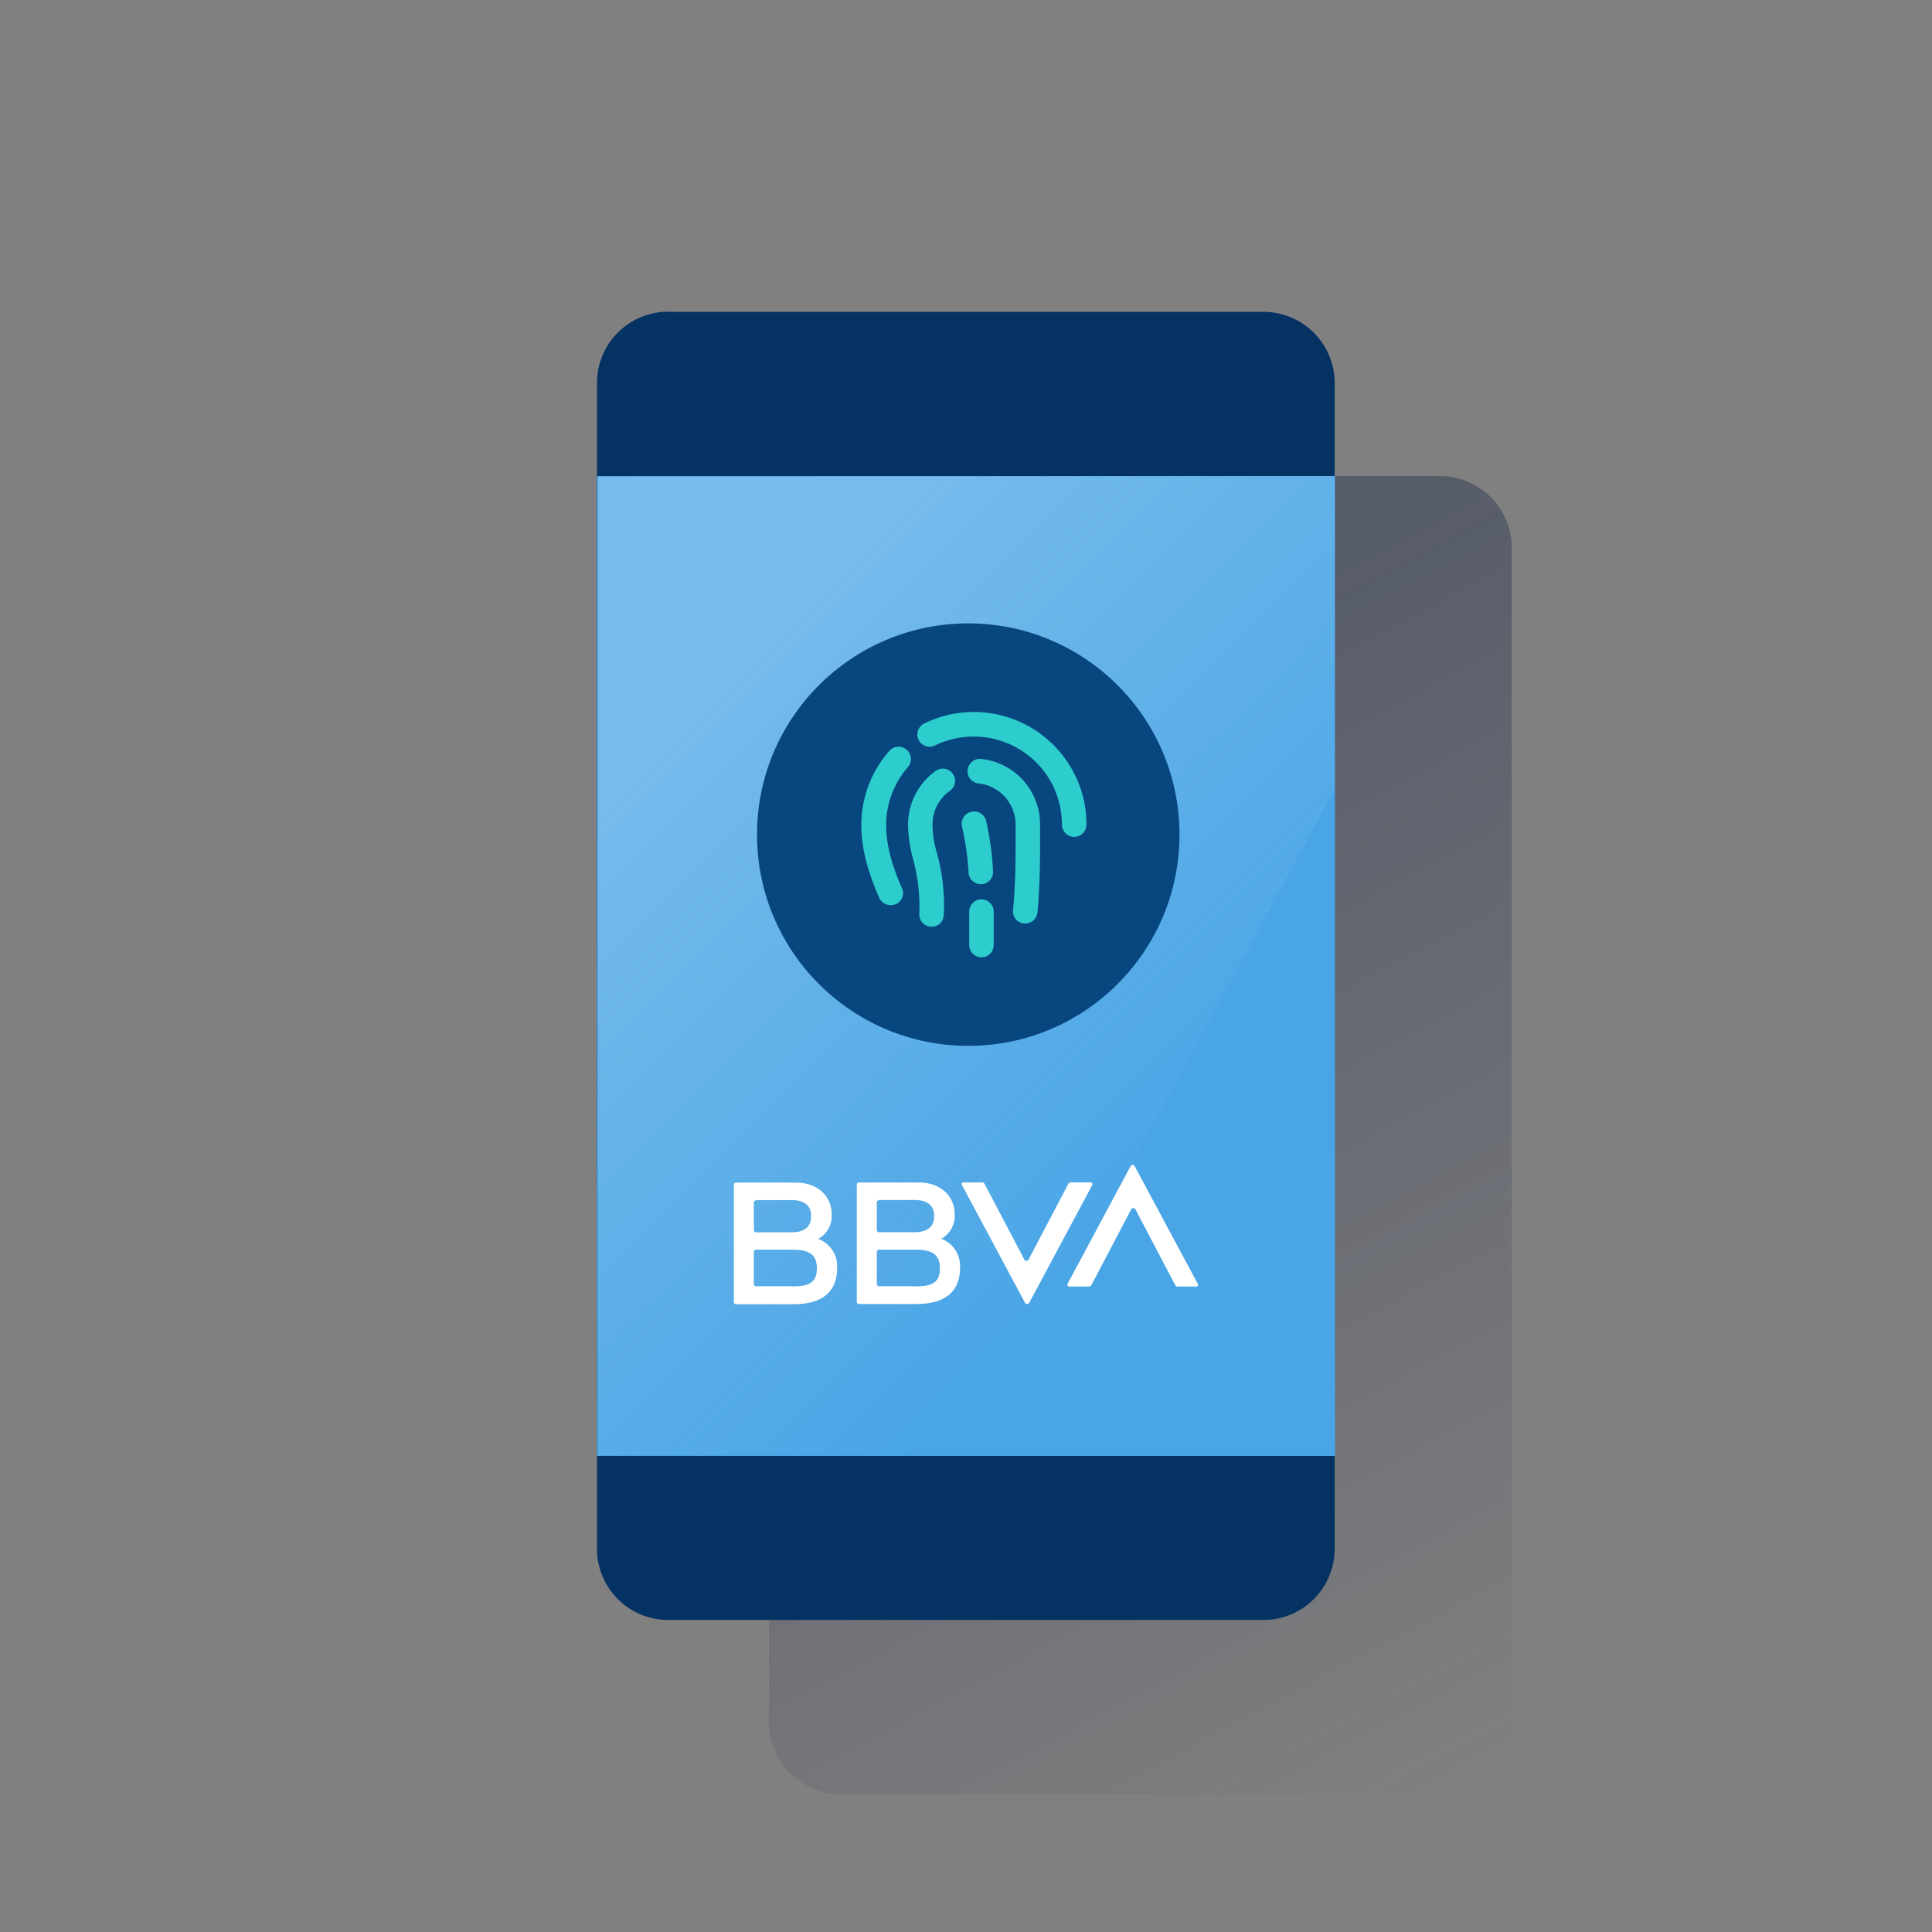 <svg xmlns="http://www.w3.org/2000/svg" xmlns:xlink="http://www.w3.org/1999/xlink" viewBox="0 0 600 600"><rect x="0" y="0" width="600" height="600" fill="#808080" stroke="none"/><defs><style>.cls-1{fill:none;}.cls-2{fill:url(#Degradado_sin_nombre_78);}.cls-3{fill:#043263;}.cls-4{fill:#49a5e6;}.cls-5{opacity:0.5;isolation:isolate;fill:url(#Degradado_sin_nombre_84);}.cls-6{fill:#fff;}.cls-7{fill:#07467f;}.cls-8{fill:#2dcccd;}</style><linearGradient id="Degradado_sin_nombre_78" x1="247.58" y1="-7394.09" x2="460.72" y2="-7794.96" gradientTransform="matrix(1, 0, 0, -1, 0, -7242)" gradientUnits="userSpaceOnUse"><stop offset="0" stop-color="#192647" stop-opacity="0.5"/><stop offset="1" stop-color="#192647" stop-opacity="0"/></linearGradient><linearGradient id="Degradado_sin_nombre_84" x1="215.96" y1="-7457.76" x2="370.22" y2="-7612.02" gradientTransform="matrix(1, 0, 0, -1, 0, -7242)" gradientUnits="userSpaceOnUse"><stop offset="0" stop-color="#fff" stop-opacity="0.5"/><stop offset="1" stop-color="#ecf7f8" stop-opacity="0"/></linearGradient></defs><title>15</title><g id="Cuadrados_Blancos" data-name="Cuadrados Blancos"><rect class="cls-1" width="600" height="600"/><rect class="cls-1" width="600" height="600"/></g><g id="Capa_22" data-name="Capa 22"><path class="cls-2" d="M261.1,147.85H447.2a22.32,22.32,0,0,1,22.3,22.31V534.89a22.32,22.32,0,0,1-22.3,22.31H261.1a22.32,22.32,0,0,1-22.3-22.31V170.16A22.32,22.32,0,0,1,261.1,147.85Z"/><path class="cls-3" d="M207.5,96.85H392.4A22.13,22.13,0,0,1,414.5,119v362a22.12,22.12,0,0,1-22.1,22.1H207.5a22.12,22.12,0,0,1-22.1-22.1v-362a22.13,22.13,0,0,1,22.06-22.2Z"/><rect class="cls-4" x="185.4" y="147.85" width="229.2" height="304.3"/><polygon class="cls-5" points="185.7 148.05 185.7 451.95 302.5 452.15 414.5 245.15 414.5 147.85 185.7 148.05"/><path class="cls-6" d="M331.82,367.58l-12.39,23.58a.71.71,0,0,1-.95.33l-.05,0-.3-.3-12.39-23.58a.8.8,0,0,0-.6-.4h-6a.48.48,0,0,0-.5.44v.06a.37.37,0,0,0,.1.3l19.58,36.57a.69.69,0,0,0,.91.34l.09,0,.3-.3L339.22,368a.58.58,0,0,0-.2-.7.3.3,0,0,1-.2-.1h-6c-.6,0-.9.2-1,.4"/><path class="cls-6" d="M338.92,399.15l12.38-23.57a.71.71,0,0,1,.95-.33l.05,0,.3.3L365,399.15a.81.81,0,0,0,.6.4h6a.56.56,0,0,0,.5-.6c0-.1,0-.2-.1-.2L352.4,362.19a.69.69,0,0,0-.91-.35l-.09.05-.3.3-19.58,36.56a.58.58,0,0,0,.2.7c.1,0,.2.1.3.1h6a1.09,1.09,0,0,0,.9-.4"/><path class="cls-6" d="M246,399.45H234.81a.67.67,0,0,1-.7-.66v0h0v-10a.68.68,0,0,1,.66-.7H246c5.29,0,7.69,1.5,7.69,5.8s-2.3,5.69-7.69,5.59m-11.19-26.77h11c4.09,0,6.09,1.7,6.09,5s-2.1,5-6.09,5h-11a.68.68,0,0,1-.7-.66v0h0v-8.49a.77.77,0,0,1,.7-.8h0m19.28,12a8.13,8.13,0,0,0,4.2-7.6c0-5.89-4.6-9.89-11.09-9.89H228.61a.69.69,0,0,0-.7.66v36.41a.69.69,0,0,0,.66.7H246.4c8.89,0,13.58-3.8,13.58-11.29a9.05,9.05,0,0,0-5.89-9"/><path class="cls-6" d="M284.16,399.45H273a.68.68,0,0,1-.7-.66v0h0v-10a.69.69,0,0,1,.66-.7h11.23c5.3,0,7.7,1.5,7.7,5.8s-2.3,5.69-7.7,5.59M273,372.68h11c4.1,0,6.1,1.7,6.1,5s-2.1,5-6.1,5H273a.69.69,0,0,1-.7-.66v0h0v-8.49a.78.78,0,0,1,.7-.8h0m19.29,12a8.11,8.11,0,0,0,4.19-7.6c0-5.89-4.59-9.89-11.09-9.89H266.78a.68.68,0,0,0-.7.66v0h0v36.37a.68.68,0,0,0,.66.7h17.82c8.9,0,13.59-3.8,13.59-11.29a9.05,9.05,0,0,0-5.89-9"/><circle class="cls-7" cx="300.7" cy="259.2" r="65.6"/><path class="cls-8" d="M276.6,281.1a3.84,3.84,0,0,1-3.5-2.2c-3.8-8.5-5.6-15.7-5.6-22.7a34.66,34.66,0,0,1,8.6-22.9,3.83,3.83,0,1,1,5.8,5,27.4,27.4,0,0,0-6.7,17.9c0,5.9,1.6,12.1,4.9,19.6a3.73,3.73,0,0,1-1.9,5A4.53,4.53,0,0,1,276.6,281.1Z"/><path class="cls-8" d="M333.6,259.9a3.8,3.8,0,0,1-3.8-3.8A28.23,28.23,0,0,0,327,244a27.48,27.48,0,0,0-36.6-12.5,3.8,3.8,0,1,1-3.4-6.8,35,35,0,0,1,46.8,15.9,34.48,34.48,0,0,1,3.6,15.4,3.82,3.82,0,0,1-3.8,3.9Z"/><path class="cls-8" d="M289.3,287.8h-.1a3.8,3.8,0,0,1-3.7-3.9,57.28,57.28,0,0,0-1.9-17,41.71,41.71,0,0,1-1.6-10.8,20.48,20.48,0,0,1,8.6-16.7,3.8,3.8,0,0,1,4.4,6.2,12.8,12.8,0,0,0-5.4,10.5A31.88,31.88,0,0,0,291,265a60.78,60.78,0,0,1,2.1,19.1A3.71,3.71,0,0,1,289.3,287.8Z"/><path class="cls-8" d="M318.4,286.8H318a3.79,3.79,0,0,1-3.4-4.1c.9-9.3.8-18.6.8-24.2v-2.4a12.89,12.89,0,0,0-11.5-12.8,3.82,3.82,0,0,1,.8-7.6A20.41,20.41,0,0,1,323,256.1v2.3c0,5.7.1,15.3-.8,24.9A3.8,3.8,0,0,1,318.4,286.8Z"/><path class="cls-8" d="M304.8,297.3a3.8,3.8,0,0,1-3.8-3.8V283.1a3.8,3.8,0,0,1,7.6,0v10.4A3.8,3.8,0,0,1,304.8,297.3Z"/><path class="cls-8" d="M304.6,274.6a3.83,3.83,0,0,1-3.8-3.6,84,84,0,0,0-2-14.1,3.85,3.85,0,1,1,7.5-1.7,87.81,87.81,0,0,1,2.1,15.4,3.8,3.8,0,0,1-3.6,4Z"/></g></svg>